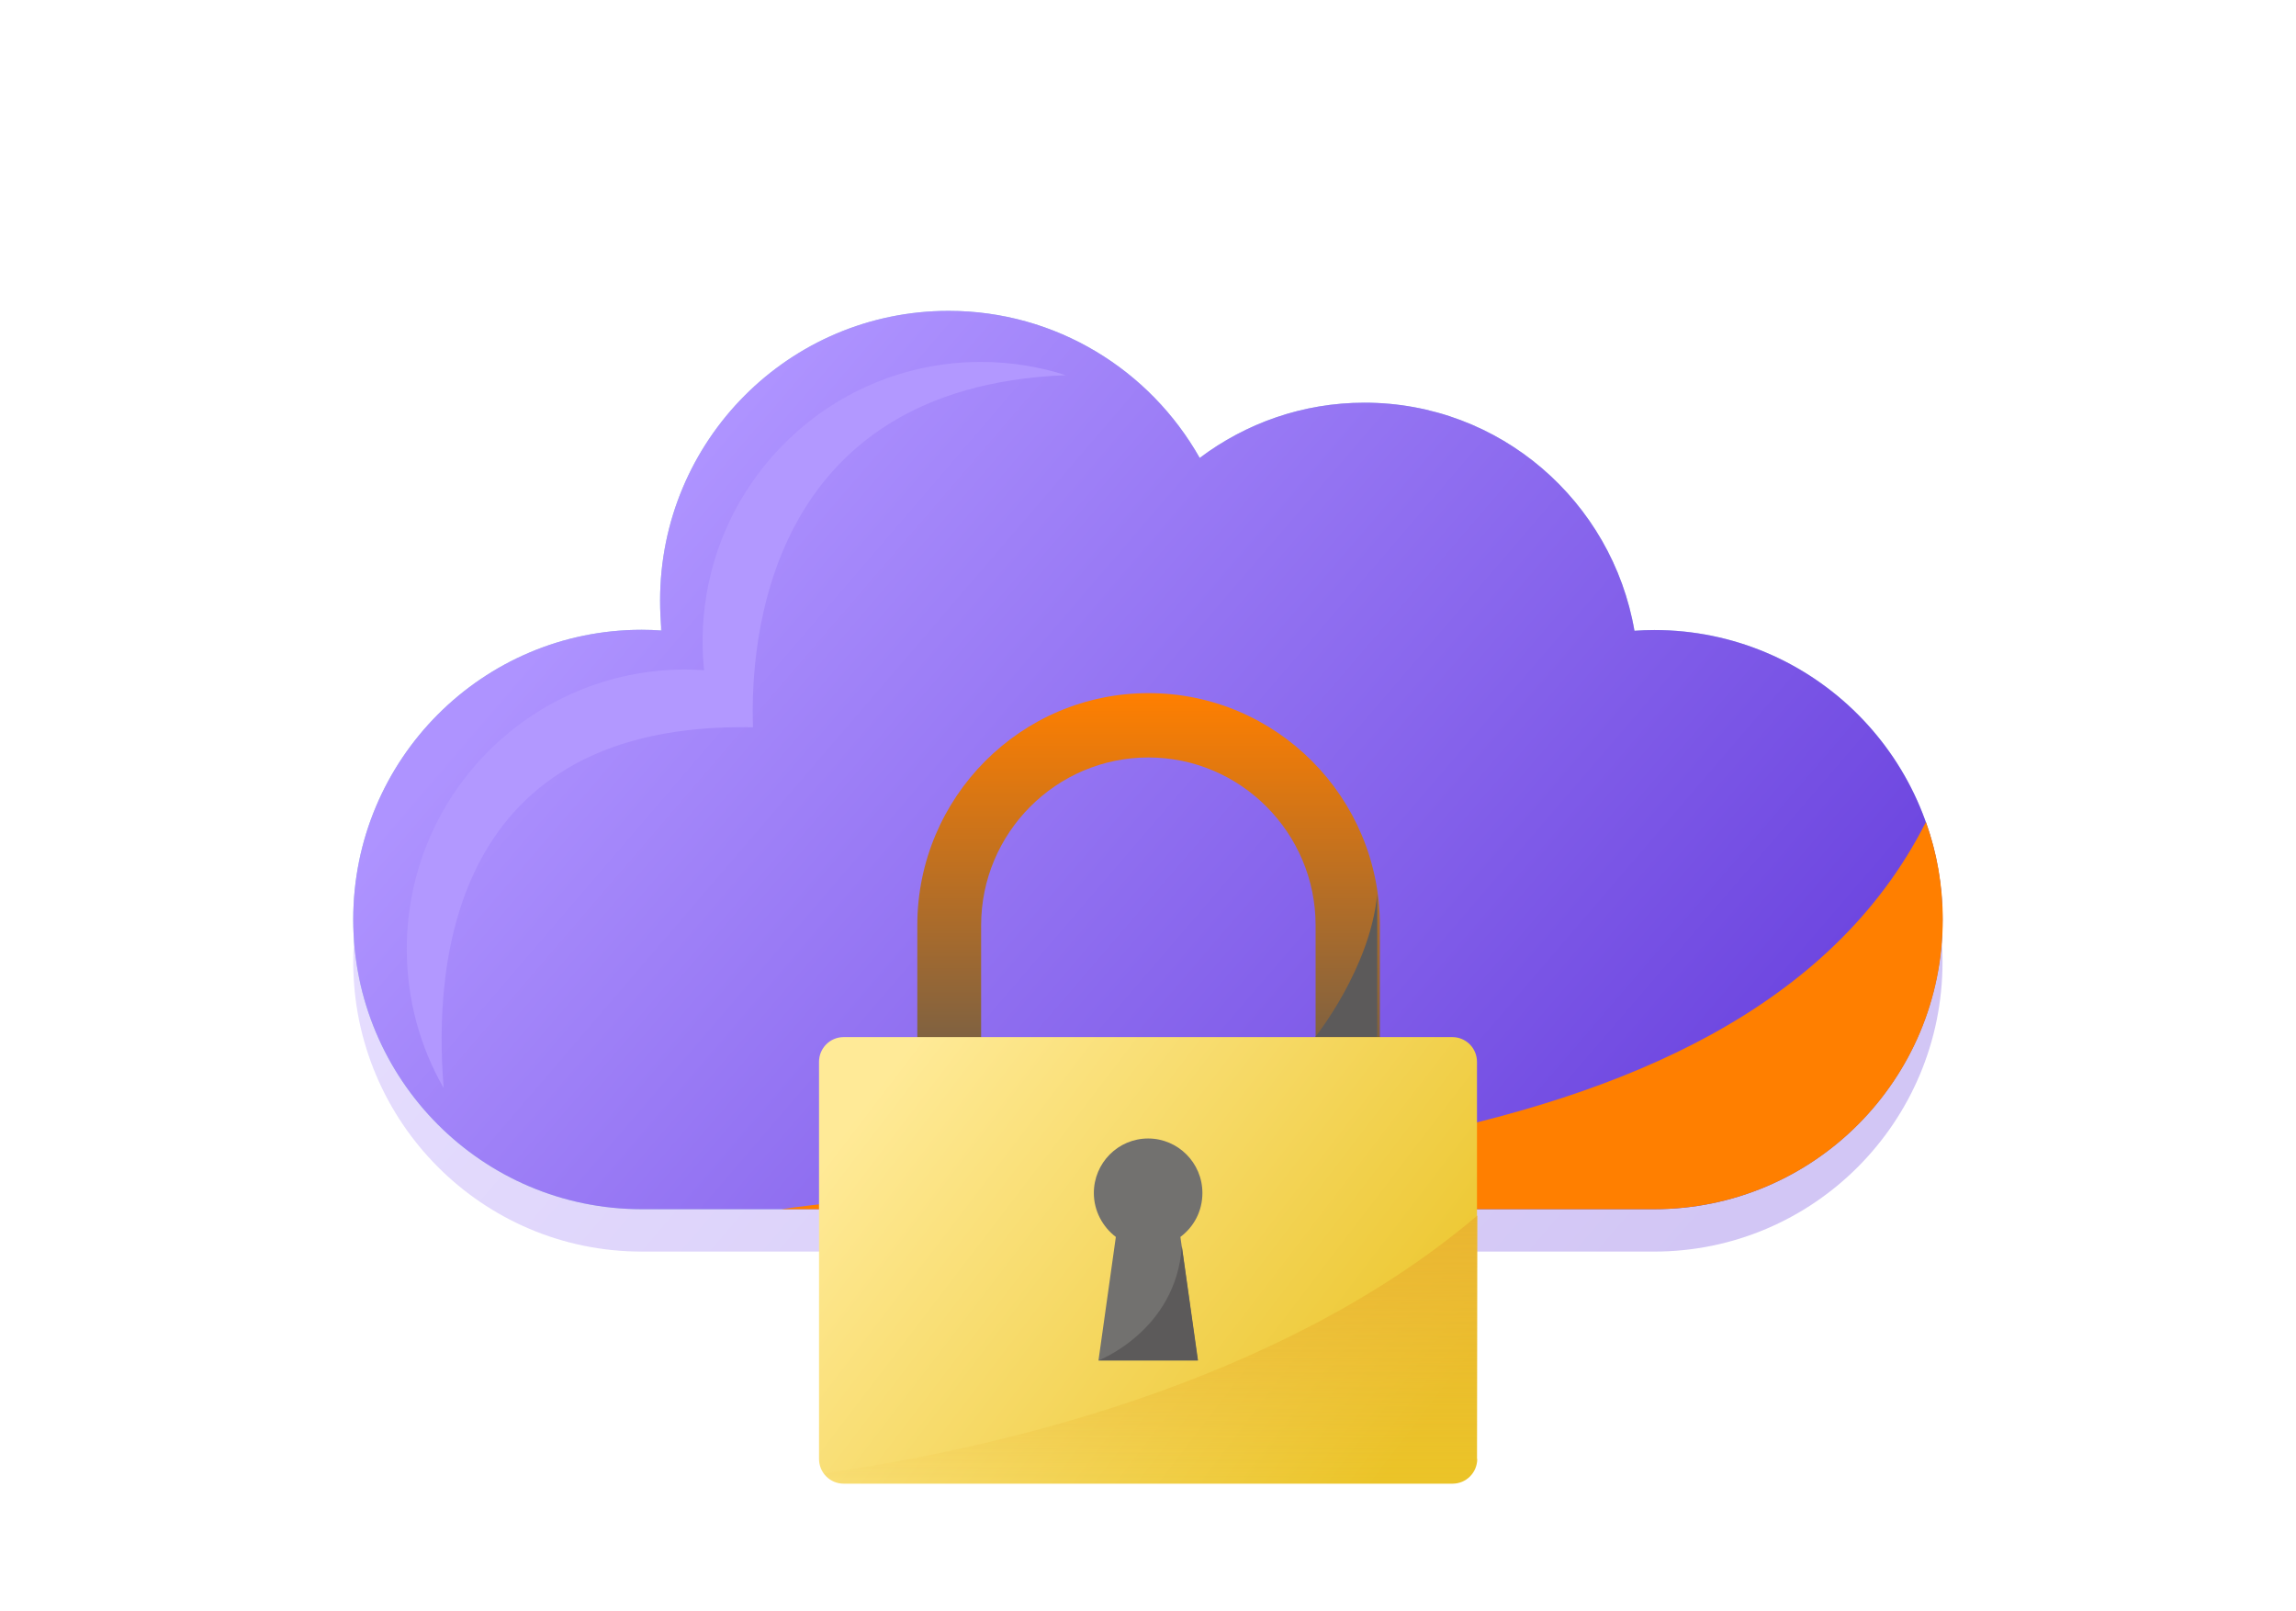 <svg width="325" height="228" viewBox="0 0 325 228" fill="none" xmlns="http://www.w3.org/2000/svg">
<g filter="url(#filter0_f_2311_4454)">
<path d="M234.16 95.175C233.226 95.175 232.291 95.209 231.357 95.279C228.207 76.966 212.321 62.996 193.147 62.996C184.391 62.996 176.327 65.915 169.82 70.815C162.794 58.375 149.504 50 134.276 50C111.71 50 93.436 68.348 93.436 91.005C93.436 92.429 93.505 93.854 93.643 95.244C92.709 95.175 91.774 95.14 90.84 95.14C68.274 95.14 50 113.488 50 136.145C50 158.801 68.274 177.149 90.84 177.149H234.126C256.691 177.149 274.965 158.801 274.965 136.145C274.965 113.488 256.726 95.175 234.16 95.175Z" fill="url(#paint0_linear_2311_4454)" fill-opacity="0.3"/>
</g>
<path d="M234.16 89.175C233.226 89.175 232.291 89.209 231.357 89.279C228.207 70.966 212.321 56.996 193.147 56.996C184.391 56.996 176.327 59.915 169.82 64.815C162.794 52.375 149.504 44 134.276 44C111.71 44 93.436 62.348 93.436 85.005C93.436 86.429 93.505 87.854 93.643 89.244C92.709 89.175 91.774 89.14 90.84 89.14C68.274 89.14 50 107.488 50 130.145C50 152.801 68.274 171.149 90.84 171.149H234.126C256.691 171.149 274.965 152.801 274.965 130.145C274.965 107.488 256.726 89.175 234.16 89.175Z" fill="#AAD0E2"/>
<path d="M234.16 89.175C233.226 89.175 232.291 89.209 231.357 89.279C228.207 70.966 212.321 56.996 193.147 56.996C184.391 56.996 176.327 59.915 169.82 64.815C162.794 52.375 149.504 44 134.276 44C111.71 44 93.436 62.348 93.436 85.005C93.436 86.429 93.505 87.854 93.643 89.244C92.709 89.175 91.774 89.14 90.84 89.14C68.274 89.14 50 107.488 50 130.145C50 152.801 68.274 171.149 90.84 171.149H234.126C256.691 171.149 274.965 152.801 274.965 130.145C274.965 107.488 256.726 89.175 234.16 89.175Z" fill="url(#paint1_linear_2311_4454)"/>
<path d="M150.854 53.104C147.081 51.888 143.032 51.227 138.844 51.227C117.074 51.227 99.458 68.95 99.458 90.773C99.458 92.163 99.527 93.518 99.665 94.873C98.766 94.804 97.866 94.769 96.966 94.769C75.196 94.769 57.58 112.491 57.58 134.314C57.58 141.507 59.483 148.214 62.806 154.017C61.318 136.156 63.982 102.101 106.587 102.935C106.172 91.329 108.214 54.772 150.854 53.104Z" fill="#B298FF"/>
<path d="M110.602 171.149H234.16C256.726 171.149 275 152.801 275 130.145C275 125.314 274.169 120.658 272.612 116.349C245.789 169.481 154.972 164.79 110.602 171.149Z" fill="#FF7F00"/>
<path d="M195.258 161.037H186.225V130.978C186.225 117.878 175.6 107.21 162.552 107.21C149.504 107.21 138.878 117.878 138.878 130.978V161.037H129.845V130.978C129.845 112.839 144.52 98.105 162.586 98.105C180.653 98.105 195.327 112.839 195.327 130.978V161.037H195.258Z" fill="url(#paint2_linear_2311_4454)"/>
<path d="M209.102 206.49C209.102 208.436 207.545 209.999 205.607 209.999H119.428C117.49 209.999 115.932 208.436 115.932 206.49V150.299C115.932 148.353 117.49 146.79 119.428 146.79H205.572C207.51 146.79 209.068 148.353 209.068 150.299V206.49H209.102Z" fill="url(#paint3_linear_2311_4454)"/>
<path d="M186.19 146.754C186.19 146.754 193.978 137.024 194.947 126.531V146.754H186.19Z" fill="#5C5A5A"/>
<path d="M209.103 206.49V172.053C180.722 196.169 139.779 205.239 116.59 208.54C117.213 209.409 118.251 209.999 119.428 209.999H205.572C207.545 210.034 209.103 208.436 209.103 206.49Z" fill="url(#paint4_linear_2311_4454)"/>
<path d="M170.201 168.856C170.201 164.582 166.74 161.141 162.517 161.141C158.26 161.141 154.834 164.616 154.834 168.856C154.834 171.393 156.08 173.651 157.949 175.076L155.492 192.555H169.543L167.086 175.076C168.99 173.651 170.201 171.427 170.201 168.856Z" fill="#72716F"/>
<path d="M155.492 192.554C155.492 192.554 166.463 188.35 167.294 176.396L169.578 192.554H155.492Z" fill="#5C5A5A"/>
<defs>
<filter id="filter0_f_2311_4454" x="0" y="0" width="324.965" height="227.149" filterUnits="userSpaceOnUse" color-interpolation-filters="sRGB">
<feFlood flood-opacity="0" result="BackgroundImageFix"/>
<feBlend mode="normal" in="SourceGraphic" in2="BackgroundImageFix" result="shape"/>
<feGaussianBlur stdDeviation="25" result="effect1_foregroundBlur_2311_4454"/>
</filter>
<linearGradient id="paint0_linear_2311_4454" x1="107.5" y1="61" x2="242.5" y2="177" gradientUnits="userSpaceOnUse">
<stop stop-color="#AE93FF"/>
<stop offset="1" stop-color="#6A42DE"/>
</linearGradient>
<linearGradient id="paint1_linear_2311_4454" x1="107.5" y1="55" x2="242.5" y2="171" gradientUnits="userSpaceOnUse">
<stop stop-color="#AE93FF"/>
<stop offset="1" stop-color="#6A42DE"/>
</linearGradient>
<linearGradient id="paint2_linear_2311_4454" x1="162.586" y1="98.105" x2="162.586" y2="161.037" gradientUnits="userSpaceOnUse">
<stop stop-color="#FF7F00"/>
<stop offset="1" stop-color="#5B5953"/>
</linearGradient>
<linearGradient id="paint3_linear_2311_4454" x1="126" y1="151.5" x2="198" y2="206.5" gradientUnits="userSpaceOnUse">
<stop stop-color="#FFEA97"/>
<stop offset="1" stop-color="#EBC428"/>
</linearGradient>
<linearGradient id="paint4_linear_2311_4454" x1="162.846" y1="172.053" x2="162.846" y2="210" gradientUnits="userSpaceOnUse">
<stop stop-color="#EAB531"/>
<stop offset="1" stop-color="#EAB531" stop-opacity="0"/>
</linearGradient>
</defs>
</svg>
